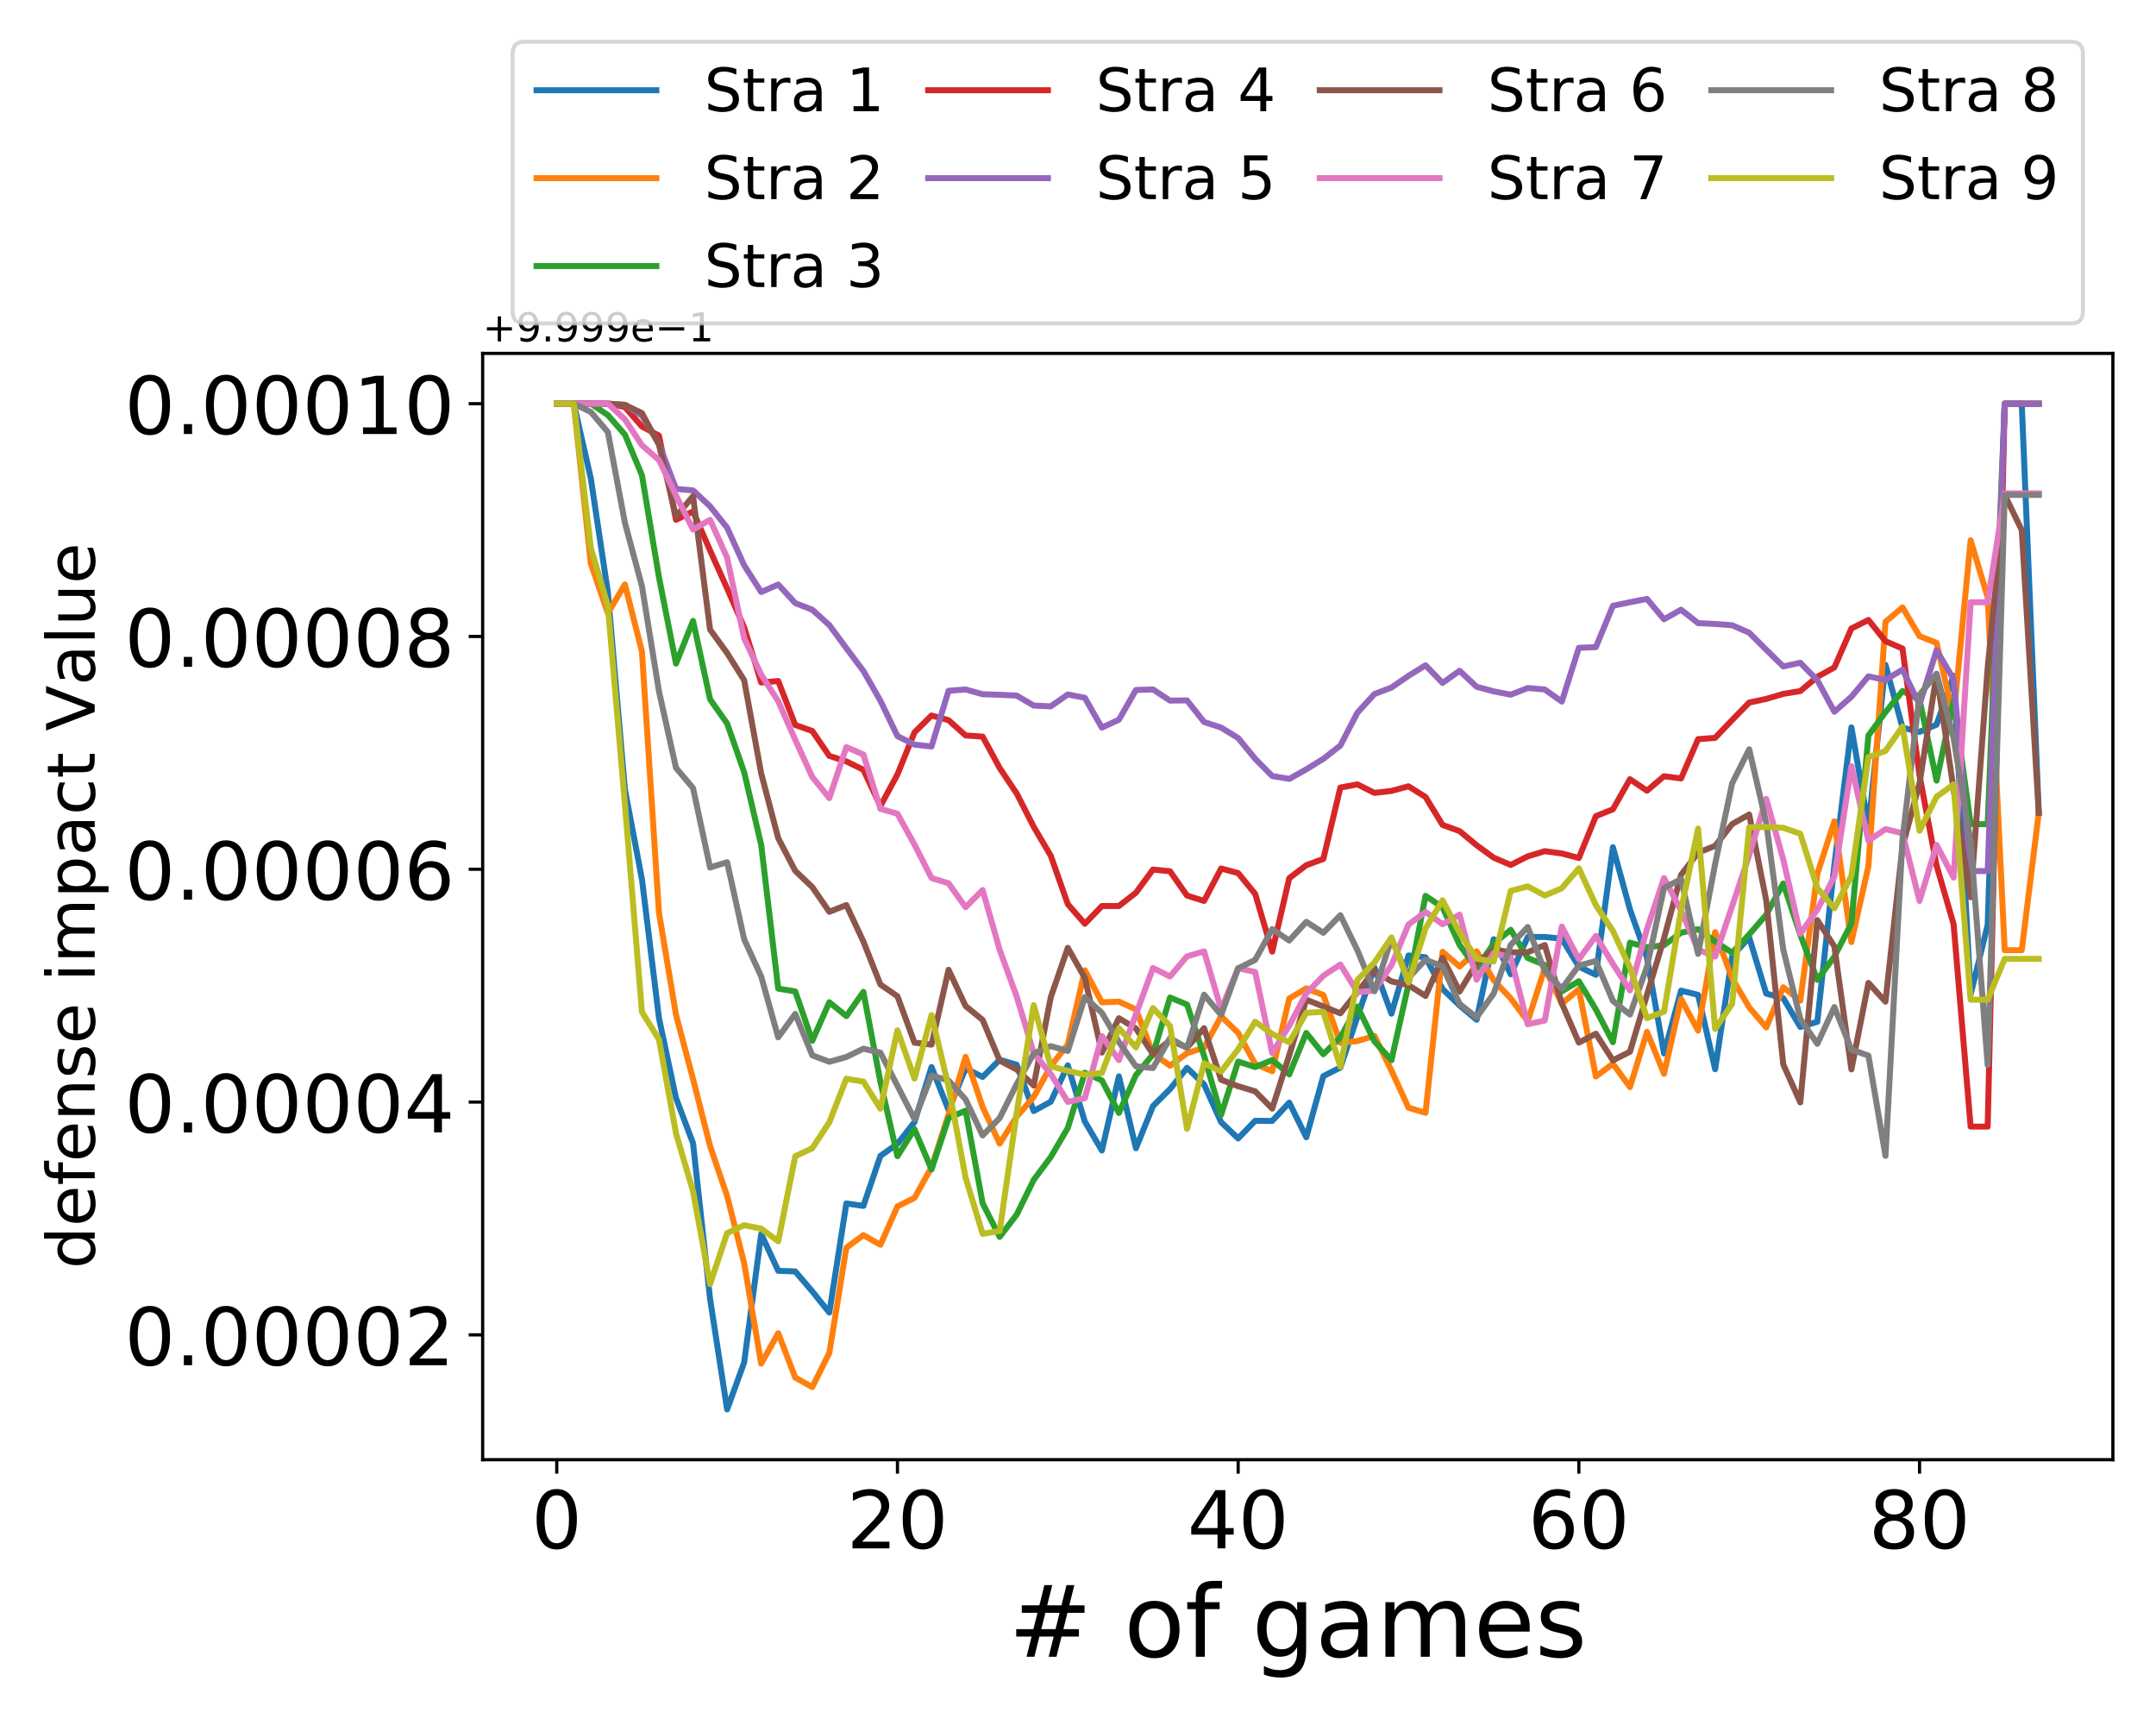 <?xml version="1.0" encoding="utf-8" standalone="no"?>
<!DOCTYPE svg PUBLIC "-//W3C//DTD SVG 1.1//EN"
  "http://www.w3.org/Graphics/SVG/1.1/DTD/svg11.dtd">
<!-- Created with matplotlib (https://matplotlib.org/) -->
<svg height="432pt" version="1.1" viewBox="0 0 540 432" width="540pt" xmlns="http://www.w3.org/2000/svg" xmlns:xlink="http://www.w3.org/1999/xlink">
 <defs>
  <style type="text/css">
*{stroke-linecap:butt;stroke-linejoin:round;}
  </style>
 </defs>
 <g id="figure_1">
  <g id="patch_1">
   <path d="M 0 432 
L 540 432 
L 540 0 
L 0 0 
z
" style="fill:#ffffff;"/>
  </g>
  <g id="axes_1">
   <g id="patch_2">
    <path d="M 120.89 365.56 
L 529.2 365.56 
L 529.2 88.5 
L 120.89 88.5 
z
" style="fill:#ffffff;"/>
   </g>
   <g id="matplotlib.axis_1">
    <g id="xtick_1">
     <g id="line2d_1">
      <defs>
       <path d="M 0 0 
L 0 3.5 
" id="maa9bd38c0b" style="stroke:#000000;stroke-width:0.8;"/>
      </defs>
      <g>
       <use style="stroke:#000000;stroke-width:0.8;" x="139.45" xlink:href="#maa9bd38c0b" y="365.56"/>
      </g>
     </g>
     <g id="text_1">
      <!-- 0 -->
      <defs>
       <path d="M 31.781 66.406 
Q 24.172 66.406 20.328 58.906 
Q 16.5 51.422 16.5 36.375 
Q 16.5 21.391 20.328 13.891 
Q 24.172 6.391 31.781 6.391 
Q 39.453 6.391 43.281 13.891 
Q 47.125 21.391 47.125 36.375 
Q 47.125 51.422 43.281 58.906 
Q 39.453 66.406 31.781 66.406 
z
M 31.781 74.219 
Q 44.047 74.219 50.516 64.516 
Q 56.984 54.828 56.984 36.375 
Q 56.984 17.969 50.516 8.266 
Q 44.047 -1.422 31.781 -1.422 
Q 19.531 -1.422 13.062 8.266 
Q 6.594 17.969 6.594 36.375 
Q 6.594 54.828 13.062 64.516 
Q 19.531 74.219 31.781 74.219 
z
" id="DejaVuSans-48"/>
      </defs>
      <g transform="translate(133.087 387.757)scale(0.2 -0.2)">
       <use xlink:href="#DejaVuSans-48"/>
      </g>
     </g>
    </g>
    <g id="xtick_2">
     <g id="line2d_2">
      <g>
       <use style="stroke:#000000;stroke-width:0.8;" x="224.781" xlink:href="#maa9bd38c0b" y="365.56"/>
      </g>
     </g>
     <g id="text_2">
      <!-- 20 -->
      <defs>
       <path d="M 19.188 8.297 
L 53.609 8.297 
L 53.609 0 
L 7.328 0 
L 7.328 8.297 
Q 12.938 14.109 22.625 23.891 
Q 32.328 33.688 34.812 36.531 
Q 39.547 41.844 41.422 45.531 
Q 43.312 49.219 43.312 52.781 
Q 43.312 58.594 39.234 62.25 
Q 35.156 65.922 28.609 65.922 
Q 23.969 65.922 18.812 64.312 
Q 13.672 62.703 7.812 59.422 
L 7.812 69.391 
Q 13.766 71.781 18.938 73 
Q 24.125 74.219 28.422 74.219 
Q 39.75 74.219 46.484 68.547 
Q 53.219 62.891 53.219 53.422 
Q 53.219 48.922 51.531 44.891 
Q 49.859 40.875 45.406 35.406 
Q 44.188 33.984 37.641 27.219 
Q 31.109 20.453 19.188 8.297 
z
" id="DejaVuSans-50"/>
      </defs>
      <g transform="translate(212.056 387.757)scale(0.2 -0.2)">
       <use xlink:href="#DejaVuSans-50"/>
       <use x="63.623" xlink:href="#DejaVuSans-48"/>
      </g>
     </g>
    </g>
    <g id="xtick_3">
     <g id="line2d_3">
      <g>
       <use style="stroke:#000000;stroke-width:0.8;" x="310.112" xlink:href="#maa9bd38c0b" y="365.56"/>
      </g>
     </g>
     <g id="text_3">
      <!-- 40 -->
      <defs>
       <path d="M 37.797 64.312 
L 12.891 25.391 
L 37.797 25.391 
z
M 35.203 72.906 
L 47.609 72.906 
L 47.609 25.391 
L 58.016 25.391 
L 58.016 17.188 
L 47.609 17.188 
L 47.609 0 
L 37.797 0 
L 37.797 17.188 
L 4.891 17.188 
L 4.891 26.703 
z
" id="DejaVuSans-52"/>
      </defs>
      <g transform="translate(297.387 387.757)scale(0.2 -0.2)">
       <use xlink:href="#DejaVuSans-52"/>
       <use x="63.623" xlink:href="#DejaVuSans-48"/>
      </g>
     </g>
    </g>
    <g id="xtick_4">
     <g id="line2d_4">
      <g>
       <use style="stroke:#000000;stroke-width:0.8;" x="395.443" xlink:href="#maa9bd38c0b" y="365.56"/>
      </g>
     </g>
     <g id="text_4">
      <!-- 60 -->
      <defs>
       <path d="M 33.016 40.375 
Q 26.375 40.375 22.484 35.828 
Q 18.609 31.297 18.609 23.391 
Q 18.609 15.531 22.484 10.953 
Q 26.375 6.391 33.016 6.391 
Q 39.656 6.391 43.531 10.953 
Q 47.406 15.531 47.406 23.391 
Q 47.406 31.297 43.531 35.828 
Q 39.656 40.375 33.016 40.375 
z
M 52.594 71.297 
L 52.594 62.312 
Q 48.875 64.062 45.094 64.984 
Q 41.312 65.922 37.594 65.922 
Q 27.828 65.922 22.672 59.328 
Q 17.531 52.734 16.797 39.406 
Q 19.672 43.656 24.016 45.922 
Q 28.375 48.188 33.594 48.188 
Q 44.578 48.188 50.953 41.516 
Q 57.328 34.859 57.328 23.391 
Q 57.328 12.156 50.688 5.359 
Q 44.047 -1.422 33.016 -1.422 
Q 20.359 -1.422 13.672 8.266 
Q 6.984 17.969 6.984 36.375 
Q 6.984 53.656 15.188 63.938 
Q 23.391 74.219 37.203 74.219 
Q 40.922 74.219 44.703 73.484 
Q 48.484 72.75 52.594 71.297 
z
" id="DejaVuSans-54"/>
      </defs>
      <g transform="translate(382.718 387.757)scale(0.2 -0.2)">
       <use xlink:href="#DejaVuSans-54"/>
       <use x="63.623" xlink:href="#DejaVuSans-48"/>
      </g>
     </g>
    </g>
    <g id="xtick_5">
     <g id="line2d_5">
      <g>
       <use style="stroke:#000000;stroke-width:0.8;" x="480.775" xlink:href="#maa9bd38c0b" y="365.56"/>
      </g>
     </g>
     <g id="text_5">
      <!-- 80 -->
      <defs>
       <path d="M 31.781 34.625 
Q 24.75 34.625 20.719 30.859 
Q 16.703 27.094 16.703 20.516 
Q 16.703 13.922 20.719 10.156 
Q 24.75 6.391 31.781 6.391 
Q 38.812 6.391 42.859 10.172 
Q 46.922 13.969 46.922 20.516 
Q 46.922 27.094 42.891 30.859 
Q 38.875 34.625 31.781 34.625 
z
M 21.922 38.812 
Q 15.578 40.375 12.031 44.719 
Q 8.5 49.078 8.5 55.328 
Q 8.5 64.062 14.719 69.141 
Q 20.953 74.219 31.781 74.219 
Q 42.672 74.219 48.875 69.141 
Q 55.078 64.062 55.078 55.328 
Q 55.078 49.078 51.531 44.719 
Q 48 40.375 41.703 38.812 
Q 48.828 37.156 52.797 32.312 
Q 56.781 27.484 56.781 20.516 
Q 56.781 9.906 50.312 4.234 
Q 43.844 -1.422 31.781 -1.422 
Q 19.734 -1.422 13.25 4.234 
Q 6.781 9.906 6.781 20.516 
Q 6.781 27.484 10.781 32.312 
Q 14.797 37.156 21.922 38.812 
z
M 18.312 54.391 
Q 18.312 48.734 21.844 45.562 
Q 25.391 42.391 31.781 42.391 
Q 38.141 42.391 41.719 45.562 
Q 45.312 48.734 45.312 54.391 
Q 45.312 60.062 41.719 63.234 
Q 38.141 66.406 31.781 66.406 
Q 25.391 66.406 21.844 63.234 
Q 18.312 60.062 18.312 54.391 
z
" id="DejaVuSans-56"/>
      </defs>
      <g transform="translate(468.05 387.757)scale(0.2 -0.2)">
       <use xlink:href="#DejaVuSans-56"/>
       <use x="63.623" xlink:href="#DejaVuSans-48"/>
      </g>
     </g>
    </g>
    <g id="text_6">
     <!-- # of games -->
     <defs>
      <path d="M 51.125 44 
L 36.922 44 
L 32.812 27.688 
L 47.125 27.688 
z
M 43.797 71.781 
L 38.719 51.516 
L 52.984 51.516 
L 58.109 71.781 
L 65.922 71.781 
L 60.891 51.516 
L 76.125 51.516 
L 76.125 44 
L 58.984 44 
L 54.984 27.688 
L 70.516 27.688 
L 70.516 20.219 
L 53.078 20.219 
L 48 0 
L 40.188 0 
L 45.219 20.219 
L 30.906 20.219 
L 25.875 0 
L 18.016 0 
L 23.094 20.219 
L 7.719 20.219 
L 7.719 27.688 
L 24.906 27.688 
L 29 44 
L 13.281 44 
L 13.281 51.516 
L 30.906 51.516 
L 35.891 71.781 
z
" id="DejaVuSans-35"/>
      <path id="DejaVuSans-32"/>
      <path d="M 30.609 48.391 
Q 23.391 48.391 19.188 42.75 
Q 14.984 37.109 14.984 27.297 
Q 14.984 17.484 19.156 11.844 
Q 23.344 6.203 30.609 6.203 
Q 37.797 6.203 41.984 11.859 
Q 46.188 17.531 46.188 27.297 
Q 46.188 37.016 41.984 42.703 
Q 37.797 48.391 30.609 48.391 
z
M 30.609 56 
Q 42.328 56 49.016 48.375 
Q 55.719 40.766 55.719 27.297 
Q 55.719 13.875 49.016 6.219 
Q 42.328 -1.422 30.609 -1.422 
Q 18.844 -1.422 12.172 6.219 
Q 5.516 13.875 5.516 27.297 
Q 5.516 40.766 12.172 48.375 
Q 18.844 56 30.609 56 
z
" id="DejaVuSans-111"/>
      <path d="M 37.109 75.984 
L 37.109 68.5 
L 28.516 68.5 
Q 23.688 68.5 21.797 66.547 
Q 19.922 64.594 19.922 59.516 
L 19.922 54.688 
L 34.719 54.688 
L 34.719 47.703 
L 19.922 47.703 
L 19.922 0 
L 10.891 0 
L 10.891 47.703 
L 2.297 47.703 
L 2.297 54.688 
L 10.891 54.688 
L 10.891 58.5 
Q 10.891 67.625 15.141 71.797 
Q 19.391 75.984 28.609 75.984 
z
" id="DejaVuSans-102"/>
      <path d="M 45.406 27.984 
Q 45.406 37.75 41.375 43.109 
Q 37.359 48.484 30.078 48.484 
Q 22.859 48.484 18.828 43.109 
Q 14.797 37.75 14.797 27.984 
Q 14.797 18.266 18.828 12.891 
Q 22.859 7.516 30.078 7.516 
Q 37.359 7.516 41.375 12.891 
Q 45.406 18.266 45.406 27.984 
z
M 54.391 6.781 
Q 54.391 -7.172 48.188 -13.984 
Q 42 -20.797 29.203 -20.797 
Q 24.469 -20.797 20.266 -20.094 
Q 16.062 -19.391 12.109 -17.922 
L 12.109 -9.188 
Q 16.062 -11.328 19.922 -12.344 
Q 23.781 -13.375 27.781 -13.375 
Q 36.625 -13.375 41.016 -8.766 
Q 45.406 -4.156 45.406 5.172 
L 45.406 9.625 
Q 42.625 4.781 38.281 2.391 
Q 33.938 0 27.875 0 
Q 17.828 0 11.672 7.656 
Q 5.516 15.328 5.516 27.984 
Q 5.516 40.672 11.672 48.328 
Q 17.828 56 27.875 56 
Q 33.938 56 38.281 53.609 
Q 42.625 51.219 45.406 46.391 
L 45.406 54.688 
L 54.391 54.688 
z
" id="DejaVuSans-103"/>
      <path d="M 34.281 27.484 
Q 23.391 27.484 19.188 25 
Q 14.984 22.516 14.984 16.5 
Q 14.984 11.719 18.141 8.906 
Q 21.297 6.109 26.703 6.109 
Q 34.188 6.109 38.703 11.406 
Q 43.219 16.703 43.219 25.484 
L 43.219 27.484 
z
M 52.203 31.203 
L 52.203 0 
L 43.219 0 
L 43.219 8.297 
Q 40.141 3.328 35.547 0.953 
Q 30.953 -1.422 24.312 -1.422 
Q 15.922 -1.422 10.953 3.297 
Q 6 8.016 6 15.922 
Q 6 25.141 12.172 29.828 
Q 18.359 34.516 30.609 34.516 
L 43.219 34.516 
L 43.219 35.406 
Q 43.219 41.609 39.141 45 
Q 35.062 48.391 27.688 48.391 
Q 23 48.391 18.547 47.266 
Q 14.109 46.141 10.016 43.891 
L 10.016 52.203 
Q 14.938 54.109 19.578 55.047 
Q 24.219 56 28.609 56 
Q 40.484 56 46.344 49.844 
Q 52.203 43.703 52.203 31.203 
z
" id="DejaVuSans-97"/>
      <path d="M 52 44.188 
Q 55.375 50.25 60.062 53.125 
Q 64.75 56 71.094 56 
Q 79.641 56 84.281 50.016 
Q 88.922 44.047 88.922 33.016 
L 88.922 0 
L 79.891 0 
L 79.891 32.719 
Q 79.891 40.578 77.094 44.375 
Q 74.312 48.188 68.609 48.188 
Q 61.625 48.188 57.562 43.547 
Q 53.516 38.922 53.516 30.906 
L 53.516 0 
L 44.484 0 
L 44.484 32.719 
Q 44.484 40.625 41.703 44.406 
Q 38.922 48.188 33.109 48.188 
Q 26.219 48.188 22.156 43.531 
Q 18.109 38.875 18.109 30.906 
L 18.109 0 
L 9.078 0 
L 9.078 54.688 
L 18.109 54.688 
L 18.109 46.188 
Q 21.188 51.219 25.484 53.609 
Q 29.781 56 35.688 56 
Q 41.656 56 45.828 52.969 
Q 50 49.953 52 44.188 
z
" id="DejaVuSans-109"/>
      <path d="M 56.203 29.594 
L 56.203 25.203 
L 14.891 25.203 
Q 15.484 15.922 20.484 11.062 
Q 25.484 6.203 34.422 6.203 
Q 39.594 6.203 44.453 7.469 
Q 49.312 8.734 54.109 11.281 
L 54.109 2.781 
Q 49.266 0.734 44.188 -0.344 
Q 39.109 -1.422 33.891 -1.422 
Q 20.797 -1.422 13.156 6.188 
Q 5.516 13.812 5.516 26.812 
Q 5.516 40.234 12.766 48.109 
Q 20.016 56 32.328 56 
Q 43.359 56 49.781 48.891 
Q 56.203 41.797 56.203 29.594 
z
M 47.219 32.234 
Q 47.125 39.594 43.094 43.984 
Q 39.062 48.391 32.422 48.391 
Q 24.906 48.391 20.391 44.141 
Q 15.875 39.891 15.188 32.172 
z
" id="DejaVuSans-101"/>
      <path d="M 44.281 53.078 
L 44.281 44.578 
Q 40.484 46.531 36.375 47.5 
Q 32.281 48.484 27.875 48.484 
Q 21.188 48.484 17.844 46.438 
Q 14.5 44.391 14.5 40.281 
Q 14.5 37.156 16.891 35.375 
Q 19.281 33.594 26.516 31.984 
L 29.594 31.297 
Q 39.156 29.25 43.188 25.516 
Q 47.219 21.781 47.219 15.094 
Q 47.219 7.469 41.188 3.016 
Q 35.156 -1.422 24.609 -1.422 
Q 20.219 -1.422 15.453 -0.562 
Q 10.688 0.297 5.422 2 
L 5.422 11.281 
Q 10.406 8.688 15.234 7.391 
Q 20.062 6.109 24.812 6.109 
Q 31.156 6.109 34.562 8.281 
Q 37.984 10.453 37.984 14.406 
Q 37.984 18.062 35.516 20.016 
Q 33.062 21.969 24.703 23.781 
L 21.578 24.516 
Q 13.234 26.266 9.516 29.906 
Q 5.812 33.547 5.812 39.891 
Q 5.812 47.609 11.281 51.797 
Q 16.75 56 26.812 56 
Q 31.781 56 36.172 55.266 
Q 40.578 54.547 44.281 53.078 
z
" id="DejaVuSans-115"/>
     </defs>
     <g transform="translate(252.602 414.912)scale(0.25 -0.25)">
      <use xlink:href="#DejaVuSans-35"/>
      <use x="83.789" xlink:href="#DejaVuSans-32"/>
      <use x="115.576" xlink:href="#DejaVuSans-111"/>
      <use x="176.758" xlink:href="#DejaVuSans-102"/>
      <use x="211.963" xlink:href="#DejaVuSans-32"/>
      <use x="243.75" xlink:href="#DejaVuSans-103"/>
      <use x="307.227" xlink:href="#DejaVuSans-97"/>
      <use x="368.506" xlink:href="#DejaVuSans-109"/>
      <use x="465.918" xlink:href="#DejaVuSans-101"/>
      <use x="527.441" xlink:href="#DejaVuSans-115"/>
     </g>
    </g>
   </g>
   <g id="matplotlib.axis_2">
    <g id="ytick_1">
     <g id="line2d_6">
      <defs>
       <path d="M 0 0 
L -3.5 0 
" id="m7e407c90be" style="stroke:#000000;stroke-width:0.8;"/>
      </defs>
      <g>
       <use style="stroke:#000000;stroke-width:0.8;" x="120.89" xlink:href="#m7e407c90be" y="334.297"/>
      </g>
     </g>
     <g id="text_7">
      <!-- 0.00002 -->
      <defs>
       <path d="M 10.688 12.406 
L 21 12.406 
L 21 0 
L 10.688 0 
z
" id="DejaVuSans-46"/>
      </defs>
      <g transform="translate(31.184 341.895)scale(0.2 -0.2)">
       <use xlink:href="#DejaVuSans-48"/>
       <use x="63.623" xlink:href="#DejaVuSans-46"/>
       <use x="95.41" xlink:href="#DejaVuSans-48"/>
       <use x="159.033" xlink:href="#DejaVuSans-48"/>
       <use x="222.656" xlink:href="#DejaVuSans-48"/>
       <use x="286.279" xlink:href="#DejaVuSans-48"/>
       <use x="349.902" xlink:href="#DejaVuSans-50"/>
      </g>
     </g>
    </g>
    <g id="ytick_2">
     <g id="line2d_7">
      <g>
       <use style="stroke:#000000;stroke-width:0.8;" x="120.89" xlink:href="#m7e407c90be" y="275.996"/>
      </g>
     </g>
     <g id="text_8">
      <!-- 0.00004 -->
      <g transform="translate(31.184 283.594)scale(0.2 -0.2)">
       <use xlink:href="#DejaVuSans-48"/>
       <use x="63.623" xlink:href="#DejaVuSans-46"/>
       <use x="95.41" xlink:href="#DejaVuSans-48"/>
       <use x="159.033" xlink:href="#DejaVuSans-48"/>
       <use x="222.656" xlink:href="#DejaVuSans-48"/>
       <use x="286.279" xlink:href="#DejaVuSans-48"/>
       <use x="349.902" xlink:href="#DejaVuSans-52"/>
      </g>
     </g>
    </g>
    <g id="ytick_3">
     <g id="line2d_8">
      <g>
       <use style="stroke:#000000;stroke-width:0.8;" x="120.89" xlink:href="#m7e407c90be" y="217.695"/>
      </g>
     </g>
     <g id="text_9">
      <!-- 0.00006 -->
      <g transform="translate(31.184 225.294)scale(0.2 -0.2)">
       <use xlink:href="#DejaVuSans-48"/>
       <use x="63.623" xlink:href="#DejaVuSans-46"/>
       <use x="95.41" xlink:href="#DejaVuSans-48"/>
       <use x="159.033" xlink:href="#DejaVuSans-48"/>
       <use x="222.656" xlink:href="#DejaVuSans-48"/>
       <use x="286.279" xlink:href="#DejaVuSans-48"/>
       <use x="349.902" xlink:href="#DejaVuSans-54"/>
      </g>
     </g>
    </g>
    <g id="ytick_4">
     <g id="line2d_9">
      <g>
       <use style="stroke:#000000;stroke-width:0.8;" x="120.89" xlink:href="#m7e407c90be" y="159.394"/>
      </g>
     </g>
     <g id="text_10">
      <!-- 0.00008 -->
      <g transform="translate(31.184 166.993)scale(0.2 -0.2)">
       <use xlink:href="#DejaVuSans-48"/>
       <use x="63.623" xlink:href="#DejaVuSans-46"/>
       <use x="95.41" xlink:href="#DejaVuSans-48"/>
       <use x="159.033" xlink:href="#DejaVuSans-48"/>
       <use x="222.656" xlink:href="#DejaVuSans-48"/>
       <use x="286.279" xlink:href="#DejaVuSans-48"/>
       <use x="349.902" xlink:href="#DejaVuSans-56"/>
      </g>
     </g>
    </g>
    <g id="ytick_5">
     <g id="line2d_10">
      <g>
       <use style="stroke:#000000;stroke-width:0.8;" x="120.89" xlink:href="#m7e407c90be" y="101.094"/>
      </g>
     </g>
     <g id="text_11">
      <!-- 0.00010 -->
      <defs>
       <path d="M 12.406 8.297 
L 28.516 8.297 
L 28.516 63.922 
L 10.984 60.406 
L 10.984 69.391 
L 28.422 72.906 
L 38.281 72.906 
L 38.281 8.297 
L 54.391 8.297 
L 54.391 0 
L 12.406 0 
z
" id="DejaVuSans-49"/>
      </defs>
      <g transform="translate(31.184 108.692)scale(0.2 -0.2)">
       <use xlink:href="#DejaVuSans-48"/>
       <use x="63.623" xlink:href="#DejaVuSans-46"/>
       <use x="95.41" xlink:href="#DejaVuSans-48"/>
       <use x="159.033" xlink:href="#DejaVuSans-48"/>
       <use x="222.656" xlink:href="#DejaVuSans-48"/>
       <use x="286.279" xlink:href="#DejaVuSans-49"/>
       <use x="349.902" xlink:href="#DejaVuSans-48"/>
      </g>
     </g>
    </g>
    <g id="text_12">
     <!-- defense impact Value -->
     <defs>
      <path d="M 45.406 46.391 
L 45.406 75.984 
L 54.391 75.984 
L 54.391 0 
L 45.406 0 
L 45.406 8.203 
Q 42.578 3.328 38.25 0.953 
Q 33.938 -1.422 27.875 -1.422 
Q 17.969 -1.422 11.734 6.484 
Q 5.516 14.406 5.516 27.297 
Q 5.516 40.188 11.734 48.094 
Q 17.969 56 27.875 56 
Q 33.938 56 38.25 53.625 
Q 42.578 51.266 45.406 46.391 
z
M 14.797 27.297 
Q 14.797 17.391 18.875 11.75 
Q 22.953 6.109 30.078 6.109 
Q 37.203 6.109 41.297 11.75 
Q 45.406 17.391 45.406 27.297 
Q 45.406 37.203 41.297 42.844 
Q 37.203 48.484 30.078 48.484 
Q 22.953 48.484 18.875 42.844 
Q 14.797 37.203 14.797 27.297 
z
" id="DejaVuSans-100"/>
      <path d="M 54.891 33.016 
L 54.891 0 
L 45.906 0 
L 45.906 32.719 
Q 45.906 40.484 42.875 44.328 
Q 39.844 48.188 33.797 48.188 
Q 26.516 48.188 22.312 43.547 
Q 18.109 38.922 18.109 30.906 
L 18.109 0 
L 9.078 0 
L 9.078 54.688 
L 18.109 54.688 
L 18.109 46.188 
Q 21.344 51.125 25.703 53.562 
Q 30.078 56 35.797 56 
Q 45.219 56 50.047 50.172 
Q 54.891 44.344 54.891 33.016 
z
" id="DejaVuSans-110"/>
      <path d="M 9.422 54.688 
L 18.406 54.688 
L 18.406 0 
L 9.422 0 
z
M 9.422 75.984 
L 18.406 75.984 
L 18.406 64.594 
L 9.422 64.594 
z
" id="DejaVuSans-105"/>
      <path d="M 18.109 8.203 
L 18.109 -20.797 
L 9.078 -20.797 
L 9.078 54.688 
L 18.109 54.688 
L 18.109 46.391 
Q 20.953 51.266 25.266 53.625 
Q 29.594 56 35.594 56 
Q 45.562 56 51.781 48.094 
Q 58.016 40.188 58.016 27.297 
Q 58.016 14.406 51.781 6.484 
Q 45.562 -1.422 35.594 -1.422 
Q 29.594 -1.422 25.266 0.953 
Q 20.953 3.328 18.109 8.203 
z
M 48.688 27.297 
Q 48.688 37.203 44.609 42.844 
Q 40.531 48.484 33.406 48.484 
Q 26.266 48.484 22.188 42.844 
Q 18.109 37.203 18.109 27.297 
Q 18.109 17.391 22.188 11.75 
Q 26.266 6.109 33.406 6.109 
Q 40.531 6.109 44.609 11.75 
Q 48.688 17.391 48.688 27.297 
z
" id="DejaVuSans-112"/>
      <path d="M 48.781 52.594 
L 48.781 44.188 
Q 44.969 46.297 41.141 47.344 
Q 37.312 48.391 33.406 48.391 
Q 24.656 48.391 19.812 42.844 
Q 14.984 37.312 14.984 27.297 
Q 14.984 17.281 19.812 11.734 
Q 24.656 6.203 33.406 6.203 
Q 37.312 6.203 41.141 7.25 
Q 44.969 8.297 48.781 10.406 
L 48.781 2.094 
Q 45.016 0.344 40.984 -0.531 
Q 36.969 -1.422 32.422 -1.422 
Q 20.062 -1.422 12.781 6.344 
Q 5.516 14.109 5.516 27.297 
Q 5.516 40.672 12.859 48.328 
Q 20.219 56 33.016 56 
Q 37.156 56 41.109 55.141 
Q 45.062 54.297 48.781 52.594 
z
" id="DejaVuSans-99"/>
      <path d="M 18.312 70.219 
L 18.312 54.688 
L 36.812 54.688 
L 36.812 47.703 
L 18.312 47.703 
L 18.312 18.016 
Q 18.312 11.328 20.141 9.422 
Q 21.969 7.516 27.594 7.516 
L 36.812 7.516 
L 36.812 0 
L 27.594 0 
Q 17.188 0 13.234 3.875 
Q 9.281 7.766 9.281 18.016 
L 9.281 47.703 
L 2.688 47.703 
L 2.688 54.688 
L 9.281 54.688 
L 9.281 70.219 
z
" id="DejaVuSans-116"/>
      <path d="M 28.609 0 
L 0.781 72.906 
L 11.078 72.906 
L 34.188 11.531 
L 57.328 72.906 
L 67.578 72.906 
L 39.797 0 
z
" id="DejaVuSans-86"/>
      <path d="M 9.422 75.984 
L 18.406 75.984 
L 18.406 0 
L 9.422 0 
z
" id="DejaVuSans-108"/>
      <path d="M 8.5 21.578 
L 8.5 54.688 
L 17.484 54.688 
L 17.484 21.922 
Q 17.484 14.156 20.5 10.266 
Q 23.531 6.391 29.594 6.391 
Q 36.859 6.391 41.078 11.031 
Q 45.312 15.672 45.312 23.688 
L 45.312 54.688 
L 54.297 54.688 
L 54.297 0 
L 45.312 0 
L 45.312 8.406 
Q 42.047 3.422 37.719 1 
Q 33.406 -1.422 27.688 -1.422 
Q 18.266 -1.422 13.375 4.438 
Q 8.5 10.297 8.5 21.578 
z
M 31.109 56 
z
" id="DejaVuSans-117"/>
     </defs>
     <g transform="translate(23.718 317.757)rotate(-90)scale(0.167 -0.167)">
      <use xlink:href="#DejaVuSans-100"/>
      <use x="63.477" xlink:href="#DejaVuSans-101"/>
      <use x="125" xlink:href="#DejaVuSans-102"/>
      <use x="160.205" xlink:href="#DejaVuSans-101"/>
      <use x="221.729" xlink:href="#DejaVuSans-110"/>
      <use x="285.107" xlink:href="#DejaVuSans-115"/>
      <use x="337.207" xlink:href="#DejaVuSans-101"/>
      <use x="398.73" xlink:href="#DejaVuSans-32"/>
      <use x="430.518" xlink:href="#DejaVuSans-105"/>
      <use x="458.301" xlink:href="#DejaVuSans-109"/>
      <use x="555.713" xlink:href="#DejaVuSans-112"/>
      <use x="619.189" xlink:href="#DejaVuSans-97"/>
      <use x="680.469" xlink:href="#DejaVuSans-99"/>
      <use x="735.449" xlink:href="#DejaVuSans-116"/>
      <use x="774.658" xlink:href="#DejaVuSans-32"/>
      <use x="806.445" xlink:href="#DejaVuSans-86"/>
      <use x="874.744" xlink:href="#DejaVuSans-97"/>
      <use x="936.023" xlink:href="#DejaVuSans-108"/>
      <use x="963.807" xlink:href="#DejaVuSans-117"/>
      <use x="1027.186" xlink:href="#DejaVuSans-101"/>
     </g>
    </g>
    <g id="text_13">
     <!-- +9.999e−1 -->
     <defs>
      <path d="M 46 62.703 
L 46 35.5 
L 73.188 35.5 
L 73.188 27.203 
L 46 27.203 
L 46 0 
L 37.797 0 
L 37.797 27.203 
L 10.594 27.203 
L 10.594 35.5 
L 37.797 35.5 
L 37.797 62.703 
z
" id="DejaVuSans-43"/>
      <path d="M 10.984 1.516 
L 10.984 10.5 
Q 14.703 8.734 18.5 7.812 
Q 22.312 6.891 25.984 6.891 
Q 35.75 6.891 40.891 13.453 
Q 46.047 20.016 46.781 33.406 
Q 43.953 29.203 39.594 26.953 
Q 35.25 24.703 29.984 24.703 
Q 19.047 24.703 12.672 31.312 
Q 6.297 37.938 6.297 49.422 
Q 6.297 60.641 12.938 67.422 
Q 19.578 74.219 30.609 74.219 
Q 43.266 74.219 49.922 64.516 
Q 56.594 54.828 56.594 36.375 
Q 56.594 19.141 48.406 8.859 
Q 40.234 -1.422 26.422 -1.422 
Q 22.703 -1.422 18.891 -0.688 
Q 15.094 0.047 10.984 1.516 
z
M 30.609 32.422 
Q 37.25 32.422 41.125 36.953 
Q 45.016 41.5 45.016 49.422 
Q 45.016 57.281 41.125 61.844 
Q 37.25 66.406 30.609 66.406 
Q 23.969 66.406 20.094 61.844 
Q 16.219 57.281 16.219 49.422 
Q 16.219 41.5 20.094 36.953 
Q 23.969 32.422 30.609 32.422 
z
" id="DejaVuSans-57"/>
      <path d="M 10.594 35.5 
L 73.188 35.5 
L 73.188 27.203 
L 10.594 27.203 
z
" id="DejaVuSans-8722"/>
     </defs>
     <g transform="translate(120.89 85.5)scale(0.1 -0.1)">
      <use xlink:href="#DejaVuSans-43"/>
      <use x="83.789" xlink:href="#DejaVuSans-57"/>
      <use x="147.412" xlink:href="#DejaVuSans-46"/>
      <use x="179.199" xlink:href="#DejaVuSans-57"/>
      <use x="242.822" xlink:href="#DejaVuSans-57"/>
      <use x="306.445" xlink:href="#DejaVuSans-57"/>
      <use x="370.068" xlink:href="#DejaVuSans-101"/>
      <use x="431.592" xlink:href="#DejaVuSans-8722"/>
      <use x="515.381" xlink:href="#DejaVuSans-49"/>
     </g>
    </g>
   </g>
   <g id="line2d_11">
    <path clip-path="url(#p171e913cc2)" d="M 139.45 101.094 
L 143.716 101.094 
L 147.983 119.829 
L 152.249 148.321 
L 156.516 197.723 
L 160.782 220.183 
L 165.049 254.969 
L 169.315 275.001 
L 173.582 286.309 
L 177.849 325.302 
L 182.115 352.966 
L 186.382 341.223 
L 190.648 309.063 
L 194.915 318.252 
L 199.181 318.406 
L 203.448 323.404 
L 207.715 328.716 
L 211.981 301.384 
L 216.248 302 
L 220.514 289.472 
L 224.781 286.459 
L 229.047 281.002 
L 233.314 267.231 
L 237.58 277.991 
L 241.847 267.568 
L 246.114 269.703 
L 250.38 265.404 
L 254.647 266.664 
L 258.913 278.236 
L 263.18 275.911 
L 267.446 266.803 
L 271.713 280.874 
L 275.98 288.13 
L 280.246 269.558 
L 284.513 287.567 
L 288.779 277.004 
L 293.046 272.747 
L 297.312 267.418 
L 301.579 271.579 
L 305.845 281.042 
L 310.112 285.098 
L 314.379 280.687 
L 318.645 280.724 
L 322.912 276.137 
L 327.178 284.801 
L 331.445 269.501 
L 335.711 267.349 
L 339.978 254.656 
L 344.245 242.286 
L 348.511 253.853 
L 352.778 239.275 
L 357.044 239.746 
L 361.311 247.687 
L 365.577 251.809 
L 369.844 255.376 
L 374.11 235.212 
L 378.377 243.989 
L 382.644 234.656 
L 386.91 234.645 
L 391.177 235.076 
L 395.443 242.091 
L 399.71 244.123 
L 403.976 212.169 
L 408.243 227.755 
L 412.51 239.801 
L 416.776 263.821 
L 421.043 248.09 
L 425.309 249.145 
L 429.576 267.774 
L 433.842 239.479 
L 438.109 234.753 
L 442.375 248.822 
L 446.642 249.984 
L 450.909 257.19 
L 455.175 255.893 
L 459.442 216.638 
L 463.708 182.158 
L 467.975 206.918 
L 472.241 166.498 
L 476.508 182.232 
L 480.775 183.286 
L 485.041 181.485 
L 489.308 169.24 
L 493.574 249.032 
L 497.841 231.629 
L 502.107 101.094 
L 506.374 101.094 
L 510.64 203.554 
" style="fill:none;stroke:#1f77b4;stroke-linecap:square;stroke-width:1.5;"/>
   </g>
   <g id="line2d_12">
    <path clip-path="url(#p171e913cc2)" d="M 139.45 101.094 
L 143.716 101.094 
L 147.983 141.151 
L 152.249 153.55 
L 156.516 146.377 
L 160.782 163.161 
L 165.049 228.576 
L 169.315 254.165 
L 173.582 270.245 
L 177.849 287.009 
L 182.115 299.524 
L 186.382 316.334 
L 190.648 341.496 
L 194.915 333.883 
L 199.181 344.997 
L 203.448 347.364 
L 207.715 338.806 
L 211.981 312.472 
L 216.248 309.326 
L 220.514 311.737 
L 224.781 302.126 
L 229.047 299.988 
L 233.314 292.335 
L 237.58 279.104 
L 241.847 264.669 
L 246.114 277.21 
L 250.38 286.399 
L 254.647 279.631 
L 258.913 274.723 
L 263.18 266.986 
L 267.446 261.578 
L 271.713 242.995 
L 275.98 251.014 
L 280.246 250.843 
L 284.513 252.793 
L 288.779 263.821 
L 293.046 266.89 
L 297.312 263.754 
L 301.579 262.361 
L 305.845 254.524 
L 310.112 258.675 
L 314.379 266.464 
L 318.645 268.259 
L 322.912 250.053 
L 327.178 247.535 
L 331.445 249.189 
L 335.711 261.15 
L 339.978 260.722 
L 344.245 259.422 
L 348.511 268.115 
L 352.778 277.414 
L 357.044 278.687 
L 361.311 238.371 
L 365.577 242.053 
L 369.844 238.239 
L 374.11 245.482 
L 378.377 250.019 
L 382.644 255.748 
L 386.91 242.478 
L 391.177 251.366 
L 395.443 247.719 
L 399.71 269.589 
L 403.976 266.399 
L 408.243 272.246 
L 412.51 258.412 
L 416.776 268.9 
L 421.043 250.201 
L 425.309 258.096 
L 429.576 233.429 
L 433.842 245.042 
L 438.109 252.269 
L 442.375 257.293 
L 446.642 247.237 
L 450.909 250.6 
L 455.175 218.837 
L 459.442 205.684 
L 463.708 235.92 
L 467.975 216.896 
L 472.241 155.73 
L 476.508 152.112 
L 480.775 159.327 
L 485.041 160.984 
L 489.308 179.624 
L 493.574 135.311 
L 497.841 149.586 
L 502.107 237.962 
L 506.374 237.962 
L 510.64 203.554 
" style="fill:none;stroke:#ff7f0e;stroke-linecap:square;stroke-width:1.5;"/>
   </g>
   <g id="line2d_13">
    <path clip-path="url(#p171e913cc2)" d="M 139.45 101.094 
L 143.716 101.094 
L 147.983 101.094 
L 152.249 103.947 
L 156.516 108.84 
L 160.782 119.007 
L 165.049 144.573 
L 169.315 166.184 
L 173.582 155.484 
L 177.849 175.128 
L 182.115 181.18 
L 186.382 193.373 
L 190.648 211.573 
L 194.915 247.581 
L 199.181 248.284 
L 203.448 260.636 
L 207.715 250.99 
L 211.981 254.471 
L 216.248 248.406 
L 220.514 270.962 
L 224.781 289.545 
L 229.047 282.785 
L 233.314 292.867 
L 237.58 280.014 
L 241.847 278.149 
L 246.114 301.351 
L 250.38 309.755 
L 254.647 304.176 
L 258.913 295.473 
L 263.18 289.756 
L 267.446 282.479 
L 271.713 268.653 
L 275.98 270.566 
L 280.246 278.712 
L 284.513 269.24 
L 288.779 264.042 
L 293.046 249.808 
L 297.312 251.579 
L 301.579 264.415 
L 305.845 279.186 
L 310.112 265.851 
L 314.379 267.226 
L 318.645 265.465 
L 322.912 269.058 
L 327.178 258.677 
L 331.445 264.02 
L 335.711 259.815 
L 339.978 252.065 
L 344.245 260.786 
L 348.511 265.508 
L 352.778 246.479 
L 357.044 224.343 
L 361.311 227.222 
L 365.577 236.66 
L 369.844 242.537 
L 374.11 236.323 
L 378.377 232.855 
L 382.644 239.928 
L 386.91 241.658 
L 391.177 248.275 
L 395.443 245.727 
L 399.71 252.809 
L 403.976 261 
L 408.243 236.077 
L 412.51 237.224 
L 416.776 236.717 
L 421.043 233.574 
L 425.309 232.692 
L 429.576 235.773 
L 433.842 238.609 
L 438.109 234.014 
L 442.375 229.093 
L 446.642 221.255 
L 450.909 234.107 
L 455.175 245.389 
L 459.442 239.564 
L 463.708 231.262 
L 467.975 184.204 
L 472.241 178.35 
L 476.508 173.059 
L 480.775 175.219 
L 485.041 195.496 
L 489.308 175.391 
L 493.574 206.39 
L 497.841 206.39 
L 502.107 101.094 
L 506.374 101.094 
L 510.64 101.094 
" style="fill:none;stroke:#2ca02c;stroke-linecap:square;stroke-width:1.5;"/>
   </g>
   <g id="line2d_14">
    <path clip-path="url(#p171e913cc2)" d="M 139.45 101.094 
L 143.716 101.094 
L 147.983 101.094 
L 152.249 101.094 
L 156.516 101.924 
L 160.782 106.814 
L 165.049 109.103 
L 169.315 130.18 
L 173.582 128.089 
L 177.849 137.869 
L 182.115 147.362 
L 186.382 157.122 
L 190.648 170.92 
L 194.915 170.551 
L 199.181 181.558 
L 203.448 183.064 
L 207.715 189.31 
L 211.981 190.687 
L 216.248 192.774 
L 220.514 201.857 
L 224.781 193.946 
L 229.047 183.414 
L 233.314 179.185 
L 237.58 180.362 
L 241.847 184.18 
L 246.114 184.468 
L 250.38 192.332 
L 254.647 198.717 
L 258.913 207.068 
L 263.18 214.315 
L 267.446 226.427 
L 271.713 231.347 
L 275.98 226.909 
L 280.246 226.893 
L 284.513 223.567 
L 288.779 217.764 
L 293.046 218.195 
L 297.312 224.288 
L 301.579 225.622 
L 305.845 217.5 
L 310.112 218.653 
L 314.379 223.865 
L 318.645 238.32 
L 322.912 219.932 
L 327.178 216.676 
L 331.445 215.112 
L 335.711 197.238 
L 339.978 196.435 
L 344.245 198.564 
L 348.511 198.08 
L 352.778 196.914 
L 357.044 199.593 
L 361.311 206.591 
L 365.577 208.138 
L 369.844 211.678 
L 374.11 214.786 
L 378.377 216.615 
L 382.644 214.462 
L 386.91 213.161 
L 391.177 213.744 
L 395.443 214.866 
L 399.71 204.397 
L 403.976 202.676 
L 408.243 195.137 
L 412.51 198.021 
L 416.776 194.398 
L 421.043 194.942 
L 425.309 185.114 
L 429.576 184.781 
L 433.842 180.316 
L 438.109 175.943 
L 442.375 175.034 
L 446.642 173.765 
L 450.909 173.072 
L 455.175 169.5 
L 459.442 167.157 
L 463.708 157.4 
L 467.975 155.258 
L 472.241 160.577 
L 476.508 162.42 
L 480.775 194.191 
L 485.041 216.762 
L 489.308 231.464 
L 493.574 282.145 
L 497.841 282.145 
L 502.107 101.094 
L 506.374 101.094 
L 510.64 101.094 
" style="fill:none;stroke:#d62728;stroke-linecap:square;stroke-width:1.5;"/>
   </g>
   <g id="line2d_15">
    <path clip-path="url(#p171e913cc2)" d="M 139.45 101.094 
L 143.716 101.094 
L 147.983 101.094 
L 152.249 101.094 
L 156.516 101.401 
L 160.782 104.101 
L 165.049 111.159 
L 169.315 122.435 
L 173.582 122.812 
L 177.849 126.807 
L 182.115 132.156 
L 186.382 141.568 
L 190.648 148.265 
L 194.915 146.389 
L 199.181 151.032 
L 203.448 152.703 
L 207.715 156.539 
L 211.981 162.334 
L 216.248 168.022 
L 220.514 175.495 
L 224.781 184.348 
L 229.047 186.484 
L 233.314 186.945 
L 237.58 172.992 
L 241.847 172.667 
L 246.114 173.864 
L 250.38 173.996 
L 254.647 174.204 
L 258.913 176.706 
L 263.18 176.891 
L 267.446 173.917 
L 271.713 174.75 
L 275.98 182.226 
L 280.246 180.238 
L 284.513 172.797 
L 288.779 172.659 
L 293.046 175.452 
L 297.312 175.405 
L 301.579 180.819 
L 305.845 182.208 
L 310.112 184.828 
L 314.379 190.028 
L 318.645 194.353 
L 322.912 195.06 
L 327.178 192.67 
L 331.445 190.038 
L 335.711 186.71 
L 339.978 178.481 
L 344.245 173.809 
L 348.511 172.186 
L 352.778 169.253 
L 357.044 166.608 
L 361.311 171.036 
L 365.577 167.979 
L 369.844 171.992 
L 374.11 173.135 
L 378.377 173.971 
L 382.644 172.306 
L 386.91 172.665 
L 391.177 175.698 
L 395.443 162.241 
L 399.71 162.061 
L 403.976 151.715 
L 408.243 150.82 
L 412.51 149.99 
L 416.776 155.088 
L 421.043 152.692 
L 425.309 156.046 
L 429.576 156.26 
L 433.842 156.586 
L 438.109 158.455 
L 442.375 162.715 
L 446.642 166.893 
L 450.909 165.983 
L 455.175 170.343 
L 459.442 178.246 
L 463.708 174.488 
L 467.975 169.387 
L 472.241 170.273 
L 476.508 167.706 
L 480.775 176.469 
L 485.041 162.839 
L 489.308 170.106 
L 493.574 218.141 
L 497.841 218.141 
L 502.107 101.094 
L 506.374 101.094 
L 510.64 101.094 
" style="fill:none;stroke:#9467bd;stroke-linecap:square;stroke-width:1.5;"/>
   </g>
   <g id="line2d_16">
    <path clip-path="url(#p171e913cc2)" d="M 139.45 101.094 
L 143.716 101.094 
L 147.983 101.094 
L 152.249 101.094 
L 156.516 101.385 
L 160.782 103.454 
L 165.049 111.391 
L 169.315 129.332 
L 173.582 124.262 
L 177.849 157.662 
L 182.115 163.547 
L 186.382 170.334 
L 190.648 193.681 
L 194.915 209.905 
L 199.181 218.096 
L 203.448 222.159 
L 207.715 228.342 
L 211.981 226.655 
L 216.248 235.795 
L 220.514 246.561 
L 224.781 249.497 
L 229.047 261.114 
L 233.314 261.619 
L 237.58 242.869 
L 241.847 251.953 
L 246.114 255.423 
L 250.38 265.6 
L 254.647 267.848 
L 258.913 271.851 
L 263.18 249.731 
L 267.446 237.372 
L 271.713 244.894 
L 275.98 263.609 
L 280.246 255.002 
L 284.513 257.563 
L 288.779 263.983 
L 293.046 260.535 
L 297.312 262.335 
L 301.579 257.504 
L 305.845 270.407 
L 310.112 272.024 
L 314.379 273.309 
L 318.645 277.631 
L 322.912 264.256 
L 327.178 250.357 
L 331.445 252.061 
L 335.711 253.767 
L 339.978 248.465 
L 344.245 243.108 
L 348.511 245.775 
L 352.778 246.712 
L 357.044 249.422 
L 361.311 239.887 
L 365.577 248.308 
L 369.844 241.235 
L 374.11 237.785 
L 378.377 238.508 
L 382.644 238.48 
L 386.91 236.674 
L 391.177 251.254 
L 395.443 261.099 
L 399.71 258.886 
L 403.976 265.543 
L 408.243 263.394 
L 412.51 249.135 
L 416.776 235.01 
L 421.043 219.104 
L 425.309 213.527 
L 429.576 211.839 
L 433.842 206.373 
L 438.109 203.981 
L 442.375 225.495 
L 446.642 266.57 
L 450.909 276.088 
L 455.175 230.425 
L 459.442 237.005 
L 463.708 267.817 
L 467.975 246.15 
L 472.241 250.85 
L 476.508 212.037 
L 480.775 196.136 
L 485.041 168.844 
L 489.308 197.704 
L 493.574 224.689 
L 497.841 167.247 
L 502.107 123.94 
L 506.374 132.775 
L 510.64 203.554 
" style="fill:none;stroke:#8c564b;stroke-linecap:square;stroke-width:1.5;"/>
   </g>
   <g id="line2d_17">
    <path clip-path="url(#p171e913cc2)" d="M 139.45 101.094 
L 143.716 101.094 
L 147.983 101.094 
L 152.249 101.094 
L 156.516 105.037 
L 160.782 111.496 
L 165.049 115.214 
L 169.315 124.089 
L 173.582 132.622 
L 177.849 130.176 
L 182.115 139.642 
L 186.382 159.862 
L 190.648 168.927 
L 194.915 175.619 
L 199.181 185.275 
L 203.448 194.593 
L 207.715 199.868 
L 211.981 187.102 
L 216.248 188.953 
L 220.514 202.554 
L 224.781 203.793 
L 229.047 211.52 
L 233.314 219.883 
L 237.58 221.217 
L 241.847 227.194 
L 246.114 222.895 
L 250.38 237.869 
L 254.647 249.588 
L 258.913 263.735 
L 263.18 268.98 
L 267.446 275.946 
L 271.713 275.016 
L 275.98 259.481 
L 280.246 265.479 
L 284.513 254.013 
L 288.779 242.426 
L 293.046 244.548 
L 297.312 239.498 
L 301.579 238.269 
L 305.845 252.791 
L 310.112 242.455 
L 314.379 243.432 
L 318.645 263.707 
L 322.912 256.847 
L 327.178 248.807 
L 331.445 244.359 
L 335.711 241.551 
L 339.978 248.483 
L 344.245 248.047 
L 348.511 241.691 
L 352.778 231.534 
L 357.044 228.394 
L 361.311 231.46 
L 365.577 229.058 
L 369.844 245.351 
L 374.11 238.676 
L 378.377 239.733 
L 382.644 256.506 
L 386.91 255.573 
L 391.177 232.049 
L 395.443 240.223 
L 399.71 234.395 
L 403.976 241.405 
L 408.243 248.025 
L 412.51 232.668 
L 416.776 219.898 
L 421.043 228.004 
L 425.309 237.829 
L 429.576 239.548 
L 433.842 226.927 
L 438.109 214.186 
L 442.375 200.061 
L 446.642 215.24 
L 450.909 233.85 
L 455.175 227.824 
L 459.442 219.513 
L 463.708 191.891 
L 467.975 210.539 
L 472.241 207.65 
L 476.508 208.676 
L 480.775 225.63 
L 485.041 211.598 
L 489.308 219.765 
L 493.574 150.826 
L 497.841 150.826 
L 502.107 123.557 
L 506.374 123.557 
L 510.64 123.557 
" style="fill:none;stroke:#e377c2;stroke-linecap:square;stroke-width:1.5;"/>
   </g>
   <g id="line2d_18">
    <path clip-path="url(#p171e913cc2)" d="M 139.45 101.094 
L 143.716 101.094 
L 147.983 103.178 
L 152.249 108.212 
L 156.516 130.903 
L 160.782 146.803 
L 165.049 173.133 
L 169.315 192.303 
L 173.582 197.366 
L 177.849 217.263 
L 182.115 215.924 
L 186.382 235.213 
L 190.648 244.538 
L 194.915 259.782 
L 199.181 253.908 
L 203.448 264.296 
L 207.715 265.904 
L 211.981 264.707 
L 216.248 262.629 
L 220.514 263.629 
L 224.781 271.916 
L 229.047 280.271 
L 233.314 269.361 
L 237.58 270.582 
L 241.847 275.341 
L 246.114 284.361 
L 250.38 280.004 
L 254.647 271.499 
L 258.913 263.816 
L 263.18 261.984 
L 267.446 263.197 
L 271.713 249.71 
L 275.98 253.641 
L 280.246 260.951 
L 284.513 267.047 
L 288.779 267.466 
L 293.046 259.975 
L 297.312 262.426 
L 301.579 249.097 
L 305.845 254.189 
L 310.112 242.504 
L 314.379 240.377 
L 318.645 232.672 
L 322.912 235.543 
L 327.178 230.858 
L 331.445 233.606 
L 335.711 229.203 
L 339.978 237.974 
L 344.245 248.264 
L 348.511 235.152 
L 352.778 244.919 
L 357.044 240.349 
L 361.311 242.014 
L 365.577 251.42 
L 369.844 254.778 
L 374.11 248.823 
L 378.377 236.621 
L 382.644 232.175 
L 386.91 243.179 
L 391.177 247.604 
L 395.443 241.812 
L 399.71 240.672 
L 403.976 250.67 
L 408.243 254.085 
L 412.51 242.085 
L 416.776 222.376 
L 421.043 220.165 
L 425.309 238.889 
L 429.576 216.369 
L 433.842 196.168 
L 438.109 187.658 
L 442.375 206.056 
L 446.642 237.778 
L 450.909 255.162 
L 455.175 261.406 
L 459.442 252.205 
L 463.708 262.848 
L 467.975 264.364 
L 472.241 289.475 
L 476.508 210.147 
L 480.775 174.008 
L 485.041 168.724 
L 489.308 184.895 
L 493.574 210.85 
L 497.841 266.725 
L 502.107 123.94 
L 506.374 123.94 
L 510.64 123.94 
" style="fill:none;stroke:#7f7f7f;stroke-linecap:square;stroke-width:1.5;"/>
   </g>
   <g id="line2d_19">
    <path clip-path="url(#p171e913cc2)" d="M 139.45 101.094 
L 143.716 101.094 
L 147.983 137.2 
L 152.249 151.693 
L 156.516 201.389 
L 160.782 253.43 
L 165.049 260.316 
L 169.315 283.832 
L 173.582 298.345 
L 177.849 321.572 
L 182.115 308.81 
L 186.382 306.83 
L 190.648 307.699 
L 194.915 310.854 
L 199.181 289.559 
L 203.448 287.564 
L 207.715 281.053 
L 211.981 270.153 
L 216.248 270.869 
L 220.514 277.653 
L 224.781 258.023 
L 229.047 270.113 
L 233.314 254.219 
L 237.58 272.114 
L 241.847 294.947 
L 246.114 308.993 
L 250.38 308.262 
L 254.647 278.69 
L 258.913 251.714 
L 263.18 267.032 
L 267.446 268.178 
L 271.713 269.131 
L 275.98 268.69 
L 280.246 257.482 
L 284.513 262.309 
L 288.779 252.457 
L 293.046 256.947 
L 297.312 282.699 
L 301.579 266.303 
L 305.845 268.355 
L 310.112 262.786 
L 314.379 255.875 
L 318.645 258.945 
L 322.912 261.037 
L 327.178 253.639 
L 331.445 253.399 
L 335.711 267.124 
L 339.978 245.403 
L 344.245 241.057 
L 348.511 234.77 
L 352.778 246.038 
L 357.044 232.518 
L 361.311 225.467 
L 365.577 233.583 
L 369.844 240.105 
L 374.11 240.796 
L 378.377 223.117 
L 382.644 221.989 
L 386.91 224.275 
L 391.177 222.444 
L 395.443 217.464 
L 399.71 226.677 
L 403.976 233.154 
L 408.243 242.295 
L 412.51 254.981 
L 416.776 253.356 
L 421.043 227.973 
L 425.309 207.523 
L 429.576 257.691 
L 433.842 251.379 
L 438.109 207.182 
L 442.375 207.117 
L 446.642 207.314 
L 450.909 208.798 
L 455.175 222.392 
L 459.442 227.468 
L 463.708 219.375 
L 467.975 189.623 
L 472.241 188.063 
L 476.508 181.938 
L 480.775 208.057 
L 485.041 199.524 
L 489.308 196.451 
L 493.574 250.361 
L 497.841 250.361 
L 502.107 240.13 
L 506.374 240.13 
L 510.64 240.13 
" style="fill:none;stroke:#bcbd22;stroke-linecap:square;stroke-width:1.5;"/>
   </g>
   <g id="patch_3">
    <path d="M 120.89 365.56 
L 120.89 88.5 
" style="fill:none;stroke:#000000;stroke-linecap:square;stroke-linejoin:miter;stroke-width:0.8;"/>
   </g>
   <g id="patch_4">
    <path d="M 529.2 365.56 
L 529.2 88.5 
" style="fill:none;stroke:#000000;stroke-linecap:square;stroke-linejoin:miter;stroke-width:0.8;"/>
   </g>
   <g id="patch_5">
    <path d="M 120.89 365.56 
L 529.2 365.56 
" style="fill:none;stroke:#000000;stroke-linecap:square;stroke-linejoin:miter;stroke-width:0.8;"/>
   </g>
   <g id="patch_6">
    <path d="M 120.89 88.5 
L 529.2 88.5 
" style="fill:none;stroke:#000000;stroke-linecap:square;stroke-linejoin:miter;stroke-width:0.8;"/>
   </g>
   <g id="legend_1">
    <g id="patch_7">
     <path d="M 131.39 81 
L 518.7 81 
Q 521.7 81 521.7 78 
L 521.7 13.448 
Q 521.7 10.448 518.7 10.448 
L 131.39 10.448 
Q 128.39 10.448 128.39 13.448 
L 128.39 78 
Q 128.39 81 131.39 81 
z
" style="fill:#ffffff;opacity:0.8;stroke:#cccccc;stroke-linejoin:miter;"/>
    </g>
    <g id="line2d_20">
     <path d="M 134.39 22.596 
L 164.39 22.596 
" style="fill:none;stroke:#1f77b4;stroke-linecap:square;stroke-width:1.5;"/>
    </g>
    <g id="line2d_21"/>
    <g id="text_14">
     <!-- Stra 1 -->
     <defs>
      <path d="M 53.516 70.516 
L 53.516 60.891 
Q 47.906 63.578 42.922 64.891 
Q 37.938 66.219 33.297 66.219 
Q 25.25 66.219 20.875 63.094 
Q 16.5 59.969 16.5 54.203 
Q 16.5 49.359 19.406 46.891 
Q 22.312 44.438 30.422 42.922 
L 36.375 41.703 
Q 47.406 39.594 52.656 34.297 
Q 57.906 29 57.906 20.125 
Q 57.906 9.516 50.797 4.047 
Q 43.703 -1.422 29.984 -1.422 
Q 24.812 -1.422 18.969 -0.25 
Q 13.141 0.922 6.891 3.219 
L 6.891 13.375 
Q 12.891 10.016 18.656 8.297 
Q 24.422 6.594 29.984 6.594 
Q 38.422 6.594 43.016 9.906 
Q 47.609 13.234 47.609 19.391 
Q 47.609 24.75 44.312 27.781 
Q 41.016 30.812 33.5 32.328 
L 27.484 33.5 
Q 16.453 35.688 11.516 40.375 
Q 6.594 45.062 6.594 53.422 
Q 6.594 63.094 13.406 68.656 
Q 20.219 74.219 32.172 74.219 
Q 37.312 74.219 42.625 73.281 
Q 47.953 72.359 53.516 70.516 
z
" id="DejaVuSans-83"/>
      <path d="M 41.109 46.297 
Q 39.594 47.172 37.812 47.578 
Q 36.031 48 33.891 48 
Q 26.266 48 22.188 43.047 
Q 18.109 38.094 18.109 28.812 
L 18.109 0 
L 9.078 0 
L 9.078 54.688 
L 18.109 54.688 
L 18.109 46.188 
Q 20.953 51.172 25.484 53.578 
Q 30.031 56 36.531 56 
Q 37.453 56 38.578 55.875 
Q 39.703 55.766 41.062 55.516 
z
" id="DejaVuSans-114"/>
     </defs>
     <g transform="translate(176.39 27.846)scale(0.15 -0.15)">
      <use xlink:href="#DejaVuSans-83"/>
      <use x="63.477" xlink:href="#DejaVuSans-116"/>
      <use x="102.686" xlink:href="#DejaVuSans-114"/>
      <use x="143.799" xlink:href="#DejaVuSans-97"/>
      <use x="205.078" xlink:href="#DejaVuSans-32"/>
      <use x="236.865" xlink:href="#DejaVuSans-49"/>
     </g>
    </g>
    <g id="line2d_22">
     <path d="M 134.39 44.613 
L 164.39 44.613 
" style="fill:none;stroke:#ff7f0e;stroke-linecap:square;stroke-width:1.5;"/>
    </g>
    <g id="line2d_23"/>
    <g id="text_15">
     <!-- Stra 2 -->
     <g transform="translate(176.39 49.863)scale(0.15 -0.15)">
      <use xlink:href="#DejaVuSans-83"/>
      <use x="63.477" xlink:href="#DejaVuSans-116"/>
      <use x="102.686" xlink:href="#DejaVuSans-114"/>
      <use x="143.799" xlink:href="#DejaVuSans-97"/>
      <use x="205.078" xlink:href="#DejaVuSans-32"/>
      <use x="236.865" xlink:href="#DejaVuSans-50"/>
     </g>
    </g>
    <g id="line2d_24">
     <path d="M 134.39 66.63 
L 164.39 66.63 
" style="fill:none;stroke:#2ca02c;stroke-linecap:square;stroke-width:1.5;"/>
    </g>
    <g id="line2d_25"/>
    <g id="text_16">
     <!-- Stra 3 -->
     <defs>
      <path d="M 40.578 39.312 
Q 47.656 37.797 51.625 33 
Q 55.609 28.219 55.609 21.188 
Q 55.609 10.406 48.188 4.484 
Q 40.766 -1.422 27.094 -1.422 
Q 22.516 -1.422 17.656 -0.516 
Q 12.797 0.391 7.625 2.203 
L 7.625 11.719 
Q 11.719 9.328 16.594 8.109 
Q 21.484 6.891 26.812 6.891 
Q 36.078 6.891 40.938 10.547 
Q 45.797 14.203 45.797 21.188 
Q 45.797 27.641 41.281 31.266 
Q 36.766 34.906 28.719 34.906 
L 20.219 34.906 
L 20.219 43.016 
L 29.109 43.016 
Q 36.375 43.016 40.234 45.922 
Q 44.094 48.828 44.094 54.297 
Q 44.094 59.906 40.109 62.906 
Q 36.141 65.922 28.719 65.922 
Q 24.656 65.922 20.016 65.031 
Q 15.375 64.156 9.812 62.312 
L 9.812 71.094 
Q 15.438 72.656 20.344 73.438 
Q 25.25 74.219 29.594 74.219 
Q 40.828 74.219 47.359 69.109 
Q 53.906 64.016 53.906 55.328 
Q 53.906 49.266 50.438 45.094 
Q 46.969 40.922 40.578 39.312 
z
" id="DejaVuSans-51"/>
     </defs>
     <g transform="translate(176.39 71.88)scale(0.15 -0.15)">
      <use xlink:href="#DejaVuSans-83"/>
      <use x="63.477" xlink:href="#DejaVuSans-116"/>
      <use x="102.686" xlink:href="#DejaVuSans-114"/>
      <use x="143.799" xlink:href="#DejaVuSans-97"/>
      <use x="205.078" xlink:href="#DejaVuSans-32"/>
      <use x="236.865" xlink:href="#DejaVuSans-51"/>
     </g>
    </g>
    <g id="line2d_26">
     <path d="M 232.469 22.596 
L 262.469 22.596 
" style="fill:none;stroke:#d62728;stroke-linecap:square;stroke-width:1.5;"/>
    </g>
    <g id="line2d_27"/>
    <g id="text_17">
     <!-- Stra 4 -->
     <g transform="translate(274.469 27.846)scale(0.15 -0.15)">
      <use xlink:href="#DejaVuSans-83"/>
      <use x="63.477" xlink:href="#DejaVuSans-116"/>
      <use x="102.686" xlink:href="#DejaVuSans-114"/>
      <use x="143.799" xlink:href="#DejaVuSans-97"/>
      <use x="205.078" xlink:href="#DejaVuSans-32"/>
      <use x="236.865" xlink:href="#DejaVuSans-52"/>
     </g>
    </g>
    <g id="line2d_28">
     <path d="M 232.469 44.613 
L 262.469 44.613 
" style="fill:none;stroke:#9467bd;stroke-linecap:square;stroke-width:1.5;"/>
    </g>
    <g id="line2d_29"/>
    <g id="text_18">
     <!-- Stra 5 -->
     <defs>
      <path d="M 10.797 72.906 
L 49.516 72.906 
L 49.516 64.594 
L 19.828 64.594 
L 19.828 46.734 
Q 21.969 47.469 24.109 47.828 
Q 26.266 48.188 28.422 48.188 
Q 40.625 48.188 47.75 41.5 
Q 54.891 34.812 54.891 23.391 
Q 54.891 11.625 47.562 5.094 
Q 40.234 -1.422 26.906 -1.422 
Q 22.312 -1.422 17.547 -0.641 
Q 12.797 0.141 7.719 1.703 
L 7.719 11.625 
Q 12.109 9.234 16.797 8.062 
Q 21.484 6.891 26.703 6.891 
Q 35.156 6.891 40.078 11.328 
Q 45.016 15.766 45.016 23.391 
Q 45.016 31 40.078 35.438 
Q 35.156 39.891 26.703 39.891 
Q 22.75 39.891 18.812 39.016 
Q 14.891 38.141 10.797 36.281 
z
" id="DejaVuSans-53"/>
     </defs>
     <g transform="translate(274.469 49.863)scale(0.15 -0.15)">
      <use xlink:href="#DejaVuSans-83"/>
      <use x="63.477" xlink:href="#DejaVuSans-116"/>
      <use x="102.686" xlink:href="#DejaVuSans-114"/>
      <use x="143.799" xlink:href="#DejaVuSans-97"/>
      <use x="205.078" xlink:href="#DejaVuSans-32"/>
      <use x="236.865" xlink:href="#DejaVuSans-53"/>
     </g>
    </g>
    <g id="line2d_30">
     <path d="M 330.548 22.596 
L 360.548 22.596 
" style="fill:none;stroke:#8c564b;stroke-linecap:square;stroke-width:1.5;"/>
    </g>
    <g id="line2d_31"/>
    <g id="text_19">
     <!-- Stra 6 -->
     <g transform="translate(372.548 27.846)scale(0.15 -0.15)">
      <use xlink:href="#DejaVuSans-83"/>
      <use x="63.477" xlink:href="#DejaVuSans-116"/>
      <use x="102.686" xlink:href="#DejaVuSans-114"/>
      <use x="143.799" xlink:href="#DejaVuSans-97"/>
      <use x="205.078" xlink:href="#DejaVuSans-32"/>
      <use x="236.865" xlink:href="#DejaVuSans-54"/>
     </g>
    </g>
    <g id="line2d_32">
     <path d="M 330.548 44.613 
L 360.548 44.613 
" style="fill:none;stroke:#e377c2;stroke-linecap:square;stroke-width:1.5;"/>
    </g>
    <g id="line2d_33"/>
    <g id="text_20">
     <!-- Stra 7 -->
     <defs>
      <path d="M 8.203 72.906 
L 55.078 72.906 
L 55.078 68.703 
L 28.609 0 
L 18.312 0 
L 43.219 64.594 
L 8.203 64.594 
z
" id="DejaVuSans-55"/>
     </defs>
     <g transform="translate(372.548 49.863)scale(0.15 -0.15)">
      <use xlink:href="#DejaVuSans-83"/>
      <use x="63.477" xlink:href="#DejaVuSans-116"/>
      <use x="102.686" xlink:href="#DejaVuSans-114"/>
      <use x="143.799" xlink:href="#DejaVuSans-97"/>
      <use x="205.078" xlink:href="#DejaVuSans-32"/>
      <use x="236.865" xlink:href="#DejaVuSans-55"/>
     </g>
    </g>
    <g id="line2d_34">
     <path d="M 428.627 22.596 
L 458.627 22.596 
" style="fill:none;stroke:#7f7f7f;stroke-linecap:square;stroke-width:1.5;"/>
    </g>
    <g id="line2d_35"/>
    <g id="text_21">
     <!-- Stra 8 -->
     <g transform="translate(470.627 27.846)scale(0.15 -0.15)">
      <use xlink:href="#DejaVuSans-83"/>
      <use x="63.477" xlink:href="#DejaVuSans-116"/>
      <use x="102.686" xlink:href="#DejaVuSans-114"/>
      <use x="143.799" xlink:href="#DejaVuSans-97"/>
      <use x="205.078" xlink:href="#DejaVuSans-32"/>
      <use x="236.865" xlink:href="#DejaVuSans-56"/>
     </g>
    </g>
    <g id="line2d_36">
     <path d="M 428.627 44.613 
L 458.627 44.613 
" style="fill:none;stroke:#bcbd22;stroke-linecap:square;stroke-width:1.5;"/>
    </g>
    <g id="line2d_37"/>
    <g id="text_22">
     <!-- Stra 9 -->
     <g transform="translate(470.627 49.863)scale(0.15 -0.15)">
      <use xlink:href="#DejaVuSans-83"/>
      <use x="63.477" xlink:href="#DejaVuSans-116"/>
      <use x="102.686" xlink:href="#DejaVuSans-114"/>
      <use x="143.799" xlink:href="#DejaVuSans-97"/>
      <use x="205.078" xlink:href="#DejaVuSans-32"/>
      <use x="236.865" xlink:href="#DejaVuSans-57"/>
     </g>
    </g>
   </g>
  </g>
 </g>
 <defs>
  <clipPath id="p171e913cc2">
   <rect height="277.06" width="408.31" x="120.89" y="88.5"/>
  </clipPath>
 </defs>
</svg>
